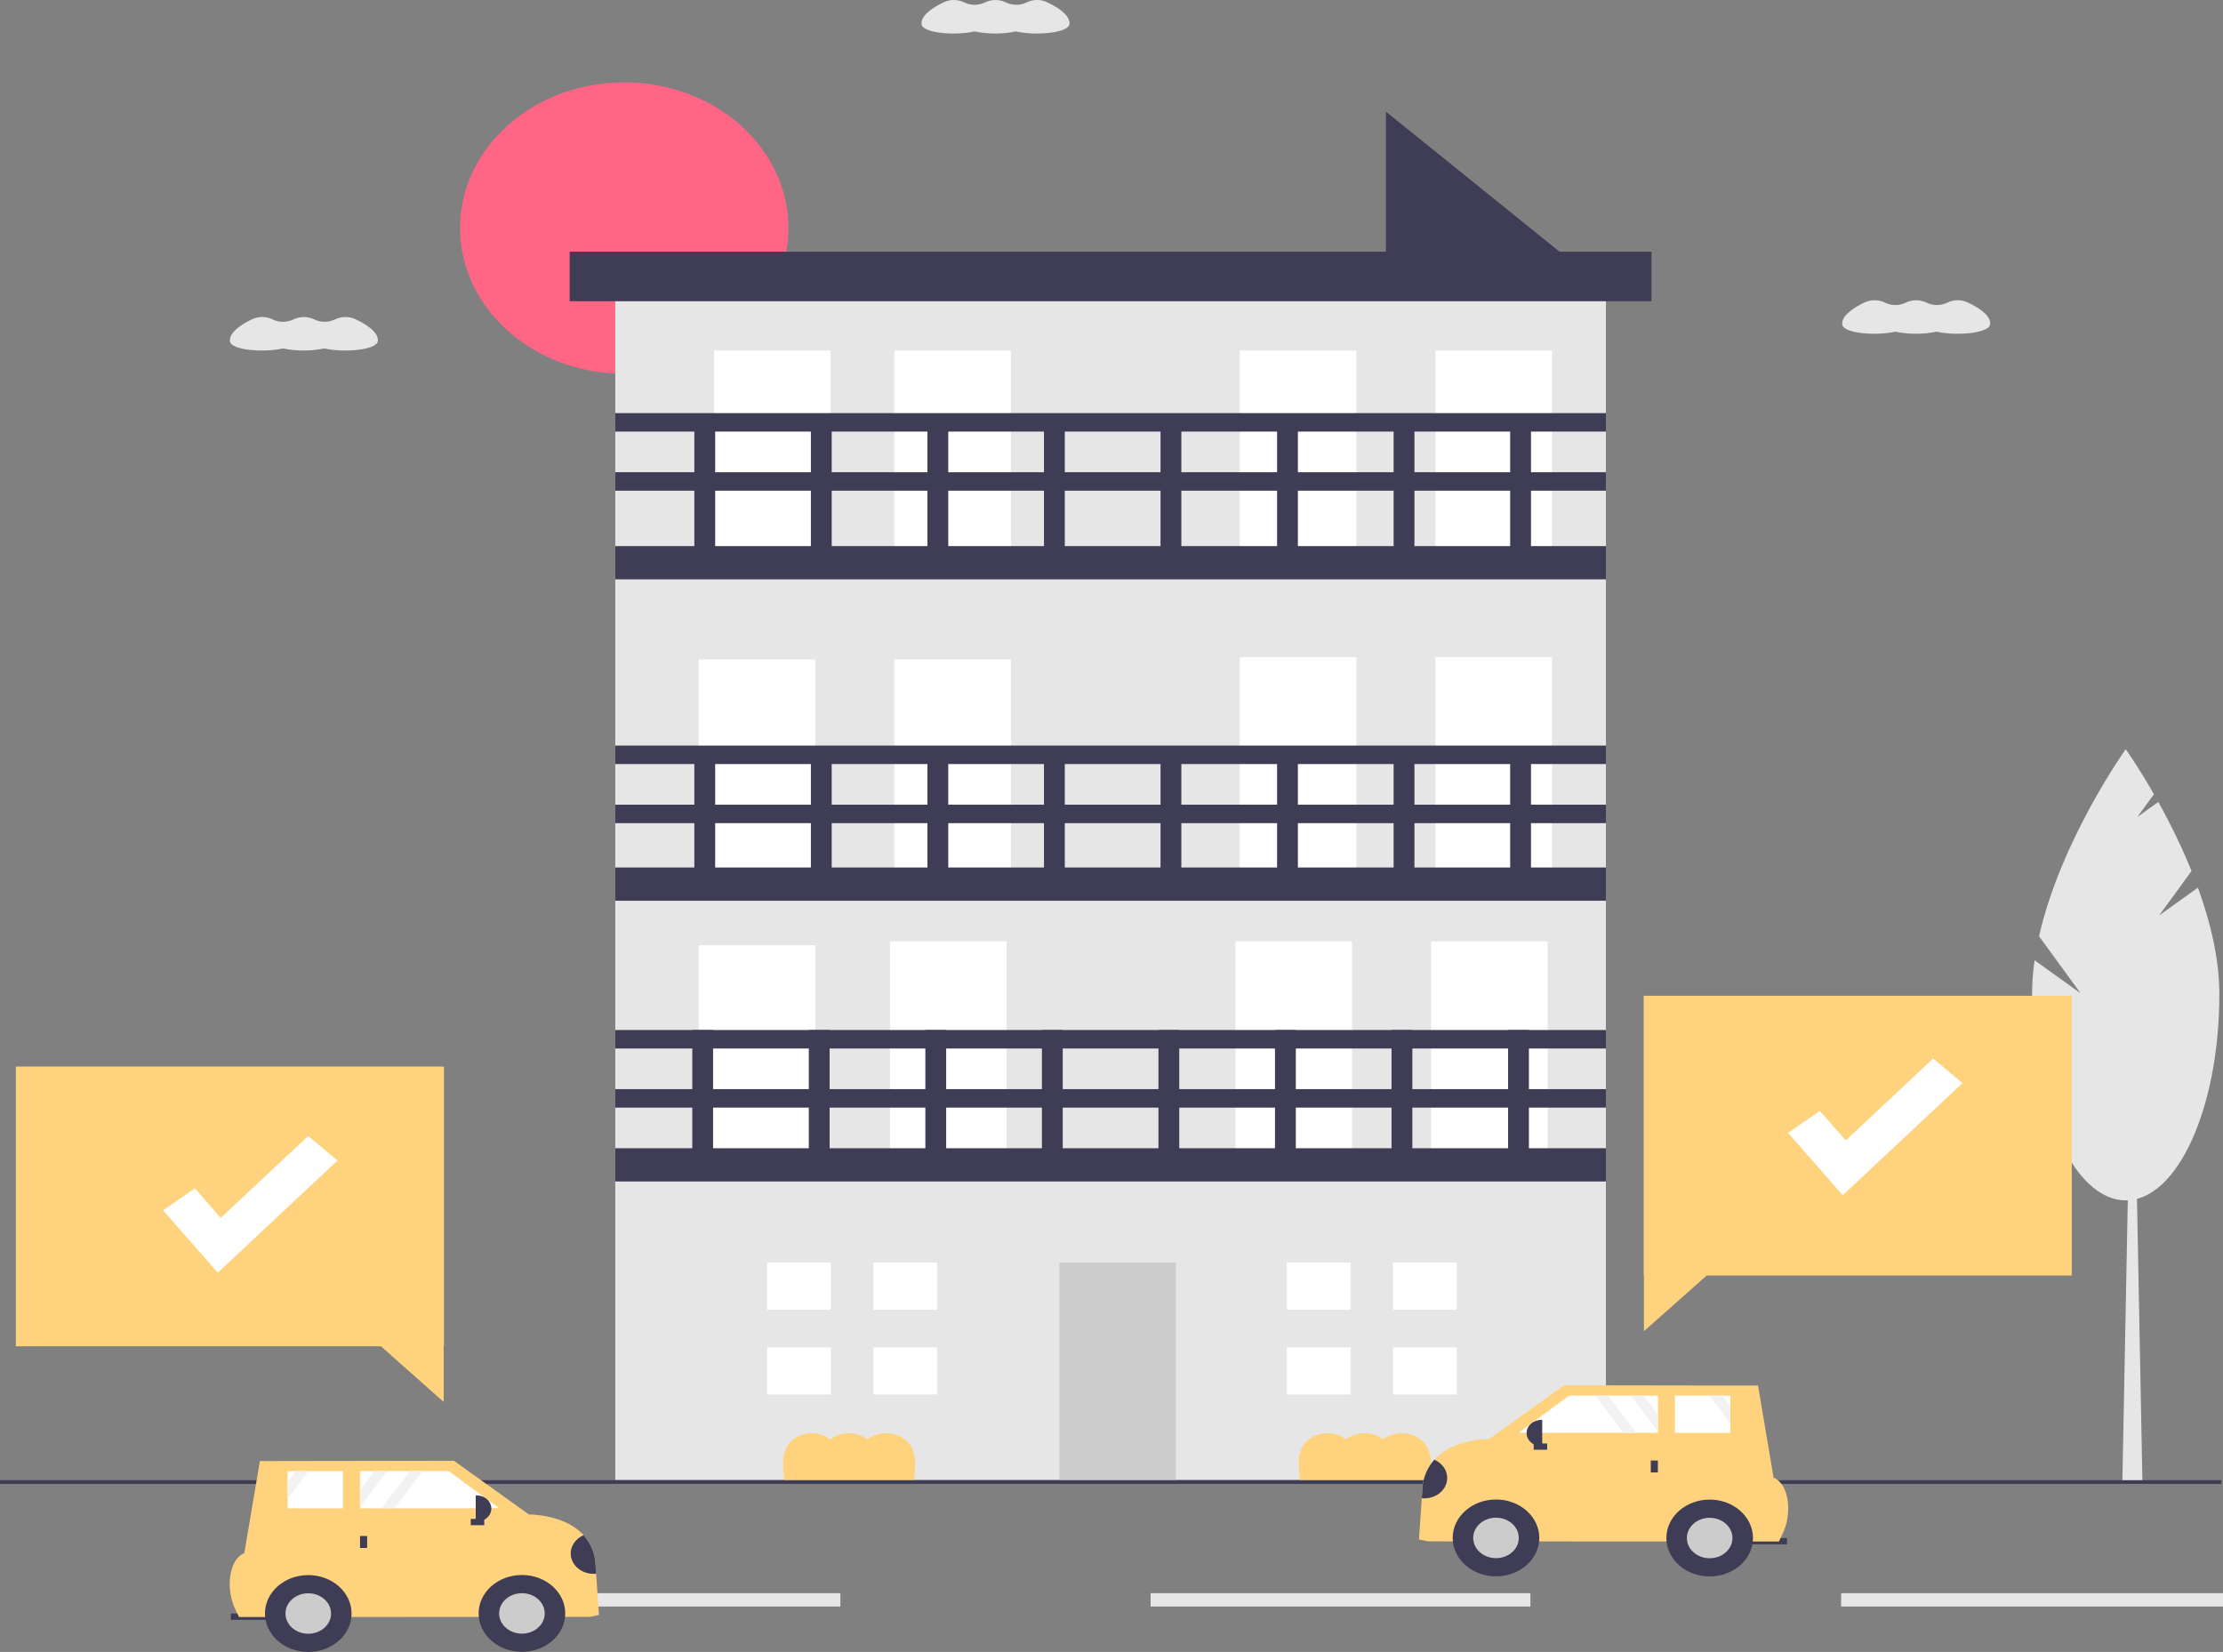 <svg width="623" height="463" viewBox="0 0 623 463" fill="none" xmlns="http://www.w3.org/2000/svg">
<rect x="0" y="0" width="623" height="463" fill="#808080" stroke="none"/>
<g clip-path="url(#clip0)">
<path d="M174.948 104.759C200.358 104.759 220.957 86.477 220.957 63.924C220.957 41.371 200.358 23.088 174.948 23.088C149.538 23.088 128.939 41.371 128.939 63.924C128.939 86.477 149.538 104.759 174.948 104.759Z" fill="#FF6584"/>
<path d="M443.609 75.83H388.422V31.301L443.609 75.83Z" fill="#3F3D56"/>
<path d="M450.057 74.372H172.429V414.806H450.057V74.372Z" fill="#E6E6E6"/>
<path d="M232.789 98.242H200.127V159.327H232.789V98.242Z" fill="white"/>
<path d="M283.311 98.242H250.648V159.327H283.311V98.242Z" fill="white"/>
<path d="M228.484 184.822H195.822V245.908H228.484V184.822Z" fill="white"/>
<path d="M283.311 184.822H250.648V245.908H283.311V184.822Z" fill="white"/>
<path d="M228.484 264.933H195.822V326.018H228.484V264.933Z" fill="white"/>
<path d="M282.08 263.841H249.418V324.927H282.08V263.841Z" fill="white"/>
<path d="M329.554 353.857H296.892V414.943H329.554V353.857Z" fill="#CCCCCC"/>
<path d="M378.901 263.841H346.238V324.927H378.901V263.841Z" fill="white"/>
<path d="M433.727 263.841H401.064V324.927H433.727V263.841Z" fill="white"/>
<path d="M380.131 184.175H347.469V245.261H380.131V184.175Z" fill="white"/>
<path d="M434.956 184.175H402.294V245.261H434.956V184.175Z" fill="white"/>
<path d="M380.131 98.242H347.469V159.327H380.131V98.242Z" fill="white"/>
<path d="M434.956 98.242H402.294V159.327H434.956V98.242Z" fill="white"/>
<path d="M450.057 153.059H172.429V162.377H450.057V153.059Z" fill="#3F3D56"/>
<path d="M450.057 225.533H172.429V230.71H450.057V225.533Z" fill="#3F3D56"/>
<path d="M450.057 208.968H172.429V214.144H450.057V208.968Z" fill="#3F3D56"/>
<path d="M199.842 330.103V288.689H194.009V330.103H199.842Z" fill="#3F3D56"/>
<path d="M232.504 330.103V288.689H226.671V330.103H232.504Z" fill="#3F3D56"/>
<path d="M265.166 330.103V288.689H259.333V330.103H265.166Z" fill="#3F3D56"/>
<path d="M297.828 330.103V288.689H291.996V330.103H297.828Z" fill="#3F3D56"/>
<path d="M330.49 330.103V288.689H324.658V330.103H330.49Z" fill="#3F3D56"/>
<path d="M363.153 330.103V288.689H357.321V330.103H363.153Z" fill="#3F3D56"/>
<path d="M395.815 330.103V288.689H389.983V330.103H395.815Z" fill="#3F3D56"/>
<path d="M428.478 330.103V288.689H422.645V330.103H428.478Z" fill="#3F3D56"/>
<path d="M200.425 251.417V210.003H194.592V251.417H200.425Z" fill="#3F3D56"/>
<path d="M233.087 251.417V210.003H227.254V251.417H233.087Z" fill="#3F3D56"/>
<path d="M265.75 251.417V210.003H259.917V251.417H265.75Z" fill="#3F3D56"/>
<path d="M298.412 251.417V210.003H292.58V251.417H298.412Z" fill="#3F3D56"/>
<path d="M331.074 251.417V210.003H325.242V251.417H331.074Z" fill="#3F3D56"/>
<path d="M363.736 251.417V210.003H357.904V251.417H363.736Z" fill="#3F3D56"/>
<path d="M396.398 251.417V210.003H390.566V251.417H396.398Z" fill="#3F3D56"/>
<path d="M429.061 251.417V210.003H423.228V251.417H429.061Z" fill="#3F3D56"/>
<path d="M200.425 159.271V117.857H194.592V159.271H200.425Z" fill="#3F3D56"/>
<path d="M233.087 159.271V117.857H227.254V159.271H233.087Z" fill="#3F3D56"/>
<path d="M265.75 159.271V117.857H259.917V159.271H265.75Z" fill="#3F3D56"/>
<path d="M298.412 159.271V117.857H292.58V159.271H298.412Z" fill="#3F3D56"/>
<path d="M331.074 159.271V117.857H325.242V159.271H331.074Z" fill="#3F3D56"/>
<path d="M363.736 159.271V117.857H357.904V159.271H363.736Z" fill="#3F3D56"/>
<path d="M396.398 159.271V117.857H390.566V159.271H396.398Z" fill="#3F3D56"/>
<path d="M429.061 159.271V117.857H423.228V159.271H429.061Z" fill="#3F3D56"/>
<path d="M450.057 132.352H172.429V137.528H450.057V132.352Z" fill="#3F3D56"/>
<path d="M450.057 115.786H172.429V120.963H450.057V115.786Z" fill="#3F3D56"/>
<path d="M450.057 243.134H172.429V252.452H450.057V243.134Z" fill="#3F3D56"/>
<path d="M462.833 70.542H159.653V84.427H462.833V70.542Z" fill="#3F3D56"/>
<path d="M232.851 367.066V353.857H214.992V367.066H231.362H232.851Z" fill="white"/>
<path d="M231.362 377.633H214.992V390.842H232.851V377.633H231.362Z" fill="white"/>
<path d="M262.615 353.857H244.757V367.066H262.615V353.857Z" fill="white"/>
<path d="M262.615 377.633H244.757V390.842H262.615V377.633Z" fill="white"/>
<path d="M378.507 367.066V353.857H360.648V367.066H377.019H378.507Z" fill="white"/>
<path d="M377.019 377.633H360.648V390.842H378.507V377.633H377.019Z" fill="white"/>
<path d="M408.271 353.857H390.412V367.066H408.271V353.857Z" fill="white"/>
<path d="M408.271 377.633H390.412V390.842H408.271V377.633Z" fill="white"/>
<path d="M450.057 321.821H172.429V331.139H450.057V321.821Z" fill="#3F3D56"/>
<path d="M450.057 305.255H172.429V310.432H450.057V305.255Z" fill="#3F3D56"/>
<path d="M450.057 288.689H172.429V293.866H450.057V288.689Z" fill="#3F3D56"/>
<path d="M256.479 410.369C256.479 410.081 256.475 409.794 256.466 409.509C256.216 401.876 247.686 399.806 243.113 403.419C241.67 402.307 239.823 401.695 237.912 401.695C236 401.695 234.153 402.307 232.71 403.419C228.118 399.863 219.757 401.786 219.481 409.332C219.471 409.617 219.465 409.903 219.465 410.192C219.478 411.778 219.588 413.364 219.793 414.94H256.155C256.353 413.422 256.461 411.897 256.479 410.369Z" fill="#FFD37E"/>
<path d="M400.996 410.369C400.997 410.081 400.993 409.794 400.983 409.509C400.734 401.876 392.204 399.806 387.631 403.419C386.187 402.307 384.34 401.695 382.429 401.695C380.518 401.695 378.671 402.307 377.228 403.419C372.635 399.863 364.275 401.786 363.999 409.332C363.989 409.617 363.983 409.903 363.982 410.192C363.996 411.778 364.105 413.364 364.311 414.94H400.673C400.87 413.422 400.978 411.897 400.996 410.369Z" fill="#FFD37E"/>
<path d="M600.421 415.456H594.798L596.672 317.956H598.547L600.421 415.456Z" fill="#E6E6E6"/>
<path d="M605.107 256.573L614.184 244.121C611.492 237.521 608.383 231.061 604.871 224.771L599.001 228.979L603.649 222.604C599.22 214.865 595.734 209.99 595.734 209.99C595.734 209.99 577.529 235.453 571.447 262.413L583.095 278.391L570.2 269.146C569.74 272.287 569.504 275.45 569.492 278.617C569.492 310.546 581.241 336.43 595.734 336.43C610.228 336.43 621.977 310.546 621.977 278.617C621.977 268.718 619.454 258.362 615.973 248.783L605.107 256.573Z" fill="#E6E6E6"/>
<path d="M580.62 279.083H460.647V357.488H460.72V373.098L478.308 357.488H580.62V279.083Z" fill="#FFD37E"/>
<path d="M428.902 446.531H322.462V450.265H428.902V446.531Z" fill="#E6E6E6"/>
<path d="M623 446.531H515.984V450.265H623V446.531Z" fill="#E6E6E6"/>
<path d="M235.517 446.531H128.939V450.265H235.517V446.531Z" fill="#E6E6E6"/>
<path d="M622.562 414.858H0V415.9H622.562V414.858Z" fill="#3F3D56"/>
<path d="M488.289 432.839L500.823 432.845L500.824 431.079L488.29 431.073L488.289 432.839Z" fill="#3F3D56"/>
<path d="M397.668 431.472L400.254 432.003L498.536 432.049L499.419 430.222C500.961 427.087 501.49 423.633 500.947 420.247C500.524 417.723 499.463 415.215 497.054 414.126L492.693 388.343L438.319 388.256L417.282 403.316C417.282 403.316 407.358 403.158 401.967 409.115C400.022 411.33 398.874 414.014 398.671 416.816L398.459 419.915L397.668 431.472Z" fill="#FFD37E"/>
<path d="M419.254 441.812C425.957 441.812 431.39 436.989 431.39 431.04C431.39 425.092 425.957 420.269 419.254 420.269C412.552 420.269 407.118 425.092 407.118 431.04C407.118 436.989 412.552 441.812 419.254 441.812Z" fill="#3F3D56"/>
<path d="M419.255 436.71C422.782 436.71 425.642 434.171 425.642 431.04C425.642 427.909 422.782 425.371 419.255 425.371C415.727 425.371 412.867 427.909 412.867 431.04C412.867 434.171 415.727 436.71 419.255 436.71Z" fill="#CCCCCC"/>
<path d="M479.139 441.84C485.841 441.84 491.275 437.018 491.275 431.069C491.275 425.12 485.841 420.297 479.139 420.297C472.436 420.297 467.003 425.12 467.003 431.069C467.003 437.018 472.436 441.84 479.139 441.84Z" fill="#3F3D56"/>
<path d="M479.138 436.738C482.666 436.738 485.526 434.2 485.526 431.069C485.526 427.938 482.666 425.4 479.138 425.4C475.611 425.4 472.751 427.938 472.751 431.069C472.751 434.2 475.611 436.738 479.138 436.738Z" fill="#CCCCCC"/>
<path d="M425.64 401.556L454.998 401.567H458.581L464.632 401.571V401.179L464.636 396.457L464.64 391.154H460.615L457.031 391.151L450.683 391.147H447.1L439.771 391.143L425.64 401.556Z" fill="white"/>
<path d="M469.409 401.575L484.925 401.582L484.929 398.88V394.158L484.933 391.166H482.661L479.078 391.162L469.413 391.158L469.409 401.575Z" fill="white"/>
<path d="M462.634 412.699L464.624 412.7L464.626 409.345L462.636 409.344L462.634 412.699Z" fill="#3F3D56"/>
<path d="M433.597 406.328L433.598 404.562L429.818 404.56L429.816 406.326L433.597 406.328Z" fill="#3F3D56"/>
<path d="M432.202 405.336L431.983 405.336C430.881 405.336 429.823 404.946 429.044 404.254C428.264 403.561 427.827 402.623 427.827 401.644C427.828 400.665 428.267 399.727 429.047 399.035C429.827 398.343 430.885 397.955 431.988 397.955L432.207 397.955L432.202 405.336Z" fill="#3F3D56"/>
<path d="M398.459 419.915C399.964 420.06 401.478 419.729 402.734 418.981C403.991 418.233 404.91 417.115 405.329 415.824C405.749 414.533 405.641 413.153 405.026 411.926C404.411 410.698 403.328 409.703 401.967 409.115C400.022 411.33 398.874 414.013 398.672 416.816L398.459 419.915Z" fill="#3F3D56"/>
<path d="M457.031 391.151L464.632 401.179L464.636 396.457L460.616 391.154L457.031 391.151Z" fill="#F2F2F2"/>
<path d="M479.077 391.162L484.928 398.88V394.158L482.661 391.166L479.077 391.162Z" fill="#F2F2F2"/>
<path d="M447.1 391.147L454.998 401.567H458.581L450.683 391.147H447.1Z" fill="#F2F2F2"/>
<path d="M287.758 0.652L287.677 0.692C286.801 1.117 285.819 1.341 284.821 1.344C283.822 1.347 282.839 1.129 281.96 0.709C281.909 0.685 281.859 0.661 281.809 0.637C280.929 0.221 279.947 0.004 278.951 0.008C277.954 0.011 276.974 0.233 276.098 0.655L276.022 0.692C275.147 1.117 274.165 1.341 273.167 1.344C272.168 1.347 271.185 1.129 270.306 0.709C270.253 0.684 270.201 0.659 270.149 0.635C269.28 0.22 268.309 0.002 267.323 0.001C266.336 -0.001 265.364 0.214 264.494 0.626C261.835 1.897 258.24 4.07 258.256 6.524C258.257 6.621 258.263 6.718 258.274 6.815C258.584 9.363 267.95 10.013 273.095 8.812C276.93 9.588 280.914 9.588 284.749 8.812C289.872 10.032 299.429 9.333 299.708 6.755C299.719 6.658 299.724 6.561 299.723 6.464C299.707 4.009 296.081 1.858 293.405 0.605C292.532 0.2 291.56 -0.008 290.575 0C289.589 0.009 288.622 0.232 287.758 0.652Z" fill="#E6E6E6"/>
<path d="M545.788 84.802L545.707 84.841C544.831 85.266 543.849 85.49 542.851 85.493C541.853 85.496 540.869 85.278 539.99 84.859C539.939 84.834 539.889 84.81 539.839 84.787C538.96 84.37 537.978 84.154 536.981 84.157C535.985 84.16 535.004 84.382 534.128 84.804L534.053 84.841C533.177 85.266 532.195 85.49 531.197 85.493C530.198 85.496 529.215 85.278 528.336 84.859C528.283 84.833 528.231 84.808 528.179 84.784C527.31 84.369 526.339 84.151 525.353 84.15C524.366 84.148 523.395 84.363 522.524 84.775C519.865 86.046 516.27 88.219 516.286 90.673C516.287 90.77 516.293 90.867 516.305 90.964C516.614 93.513 525.98 94.162 531.125 92.961C534.961 93.738 538.944 93.738 542.779 92.961C547.903 94.181 557.459 93.482 557.739 90.904C557.749 90.808 557.754 90.71 557.753 90.614C557.738 88.158 554.111 86.008 551.435 84.754C550.562 84.349 549.59 84.141 548.605 84.15C547.62 84.158 546.652 84.382 545.788 84.802Z" fill="#E6E6E6"/>
<path d="M93.933 89.499L93.852 89.538C92.977 89.963 91.995 90.188 90.996 90.191C89.998 90.194 89.015 89.976 88.135 89.556C88.085 89.532 88.034 89.508 87.984 89.484C87.105 89.067 86.123 88.851 85.127 88.854C84.13 88.857 83.15 89.08 82.274 89.501L82.198 89.538C81.322 89.963 80.341 90.188 79.342 90.191C78.344 90.194 77.361 89.976 76.481 89.556C76.429 89.531 76.376 89.506 76.325 89.481C75.456 89.067 74.485 88.849 73.498 88.847C72.512 88.846 71.54 89.061 70.67 89.472C68.011 90.743 64.416 92.916 64.432 95.371C64.432 95.468 64.439 95.565 64.45 95.661C64.76 98.21 74.126 98.859 79.271 97.658C83.106 98.435 87.089 98.435 90.925 97.658C96.048 98.879 105.605 98.179 105.884 95.602C105.894 95.505 105.899 95.408 105.899 95.311C105.883 92.855 102.256 90.705 99.581 89.452C98.708 89.046 97.736 88.839 96.75 88.847C95.765 88.855 94.798 89.079 93.933 89.499Z" fill="#E6E6E6"/>
<path d="M77.237 452.236H64.703V454.002H77.237V452.236Z" fill="#3F3D56"/>
<path d="M167.859 452.631L165.272 453.162L66.991 453.209L66.107 451.381C64.566 448.247 64.037 444.793 64.579 441.407C65.002 438.883 66.063 436.375 68.472 435.285L72.834 409.502L127.208 409.416L148.245 424.476C148.245 424.476 158.168 424.318 163.56 430.275C165.504 432.49 166.653 435.173 166.855 437.976L167.068 441.074L167.859 452.631Z" fill="#FFD37E"/>
<path d="M146.272 462.972C152.974 462.972 158.408 458.149 158.408 452.2C158.408 446.251 152.974 441.429 146.272 441.429C139.569 441.429 134.136 446.251 134.136 452.2C134.136 458.149 139.569 462.972 146.272 462.972Z" fill="#3F3D56"/>
<path d="M146.272 457.869C149.8 457.869 152.66 455.331 152.66 452.2C152.66 449.069 149.8 446.531 146.272 446.531C142.744 446.531 139.885 449.069 139.885 452.2C139.885 455.331 142.744 457.869 146.272 457.869Z" fill="#CCCCCC"/>
<path d="M86.388 463C93.091 463 98.524 458.177 98.524 452.228C98.524 446.28 93.091 441.457 86.388 441.457C79.685 441.457 74.252 446.28 74.252 452.228C74.252 458.177 79.685 463 86.388 463Z" fill="#3F3D56"/>
<path d="M86.388 457.898C89.916 457.898 92.776 455.36 92.776 452.229C92.776 449.098 89.916 446.559 86.388 446.559C82.861 446.559 80.001 449.098 80.001 452.229C80.001 455.36 82.861 457.898 86.388 457.898Z" fill="#CCCCCC"/>
<path d="M139.887 422.715L110.529 422.727H106.946L100.895 422.731V422.339L100.891 417.617L100.887 412.314H104.912L108.496 412.31L114.843 412.306H118.427L125.756 412.302L139.887 422.715Z" fill="white"/>
<path d="M96.118 422.735L80.602 422.742L80.598 420.04V415.318L80.594 412.325H82.865L86.449 412.322L96.113 412.318L96.118 422.735Z" fill="white"/>
<path d="M102.889 430.502H100.899V433.857H102.889V430.502Z" fill="#3F3D56"/>
<path d="M135.713 427.484L135.712 425.718L131.932 425.72L131.933 427.486L135.713 427.484Z" fill="#3F3D56"/>
<path d="M133.322 419.114H133.541C134.087 419.114 134.628 419.209 135.132 419.395C135.637 419.58 136.095 419.852 136.481 420.195C136.867 420.538 137.174 420.944 137.383 421.392C137.592 421.84 137.699 422.32 137.699 422.804C137.699 423.783 137.261 424.722 136.481 425.414C135.702 426.106 134.644 426.495 133.541 426.495H133.322V419.114H133.322Z" fill="#3F3D56"/>
<path d="M167.068 441.075C165.564 441.22 164.05 440.889 162.793 440.141C161.536 439.392 160.617 438.275 160.198 436.984C159.779 435.693 159.886 434.313 160.501 433.085C161.116 431.858 162.199 430.863 163.56 430.275C165.505 432.49 166.653 435.173 166.855 437.976L167.068 441.075Z" fill="#3F3D56"/>
<path d="M108.495 412.31L100.895 422.339L100.891 417.617L104.912 412.314L108.495 412.31Z" fill="#F2F2F2"/>
<path d="M86.449 412.322L80.598 420.04V415.318L82.865 412.325L86.449 412.322Z" fill="#F2F2F2"/>
<path d="M118.427 412.306L110.529 422.727H106.945L114.843 412.306H118.427Z" fill="#F2F2F2"/>
<path d="M516.431 334.996L501.11 317.513L510.019 311.363L517.273 319.64L541.779 296.681L549.973 303.572L516.431 334.996Z" fill="white"/>
<path d="M4.445 298.922H124.418V377.327H124.345V392.937L106.758 377.327H4.445V298.922Z" fill="#FFD37E"/>
<path d="M61.032 356.702L45.711 339.219L54.621 333.068L61.874 341.346L86.379 318.387L94.574 325.277L61.032 356.702Z" fill="white"/>
</g>
<defs>
<clipPath id="clip0">
<rect width="623" height="463" fill="white"/>
</clipPath>
</defs>
</svg>
